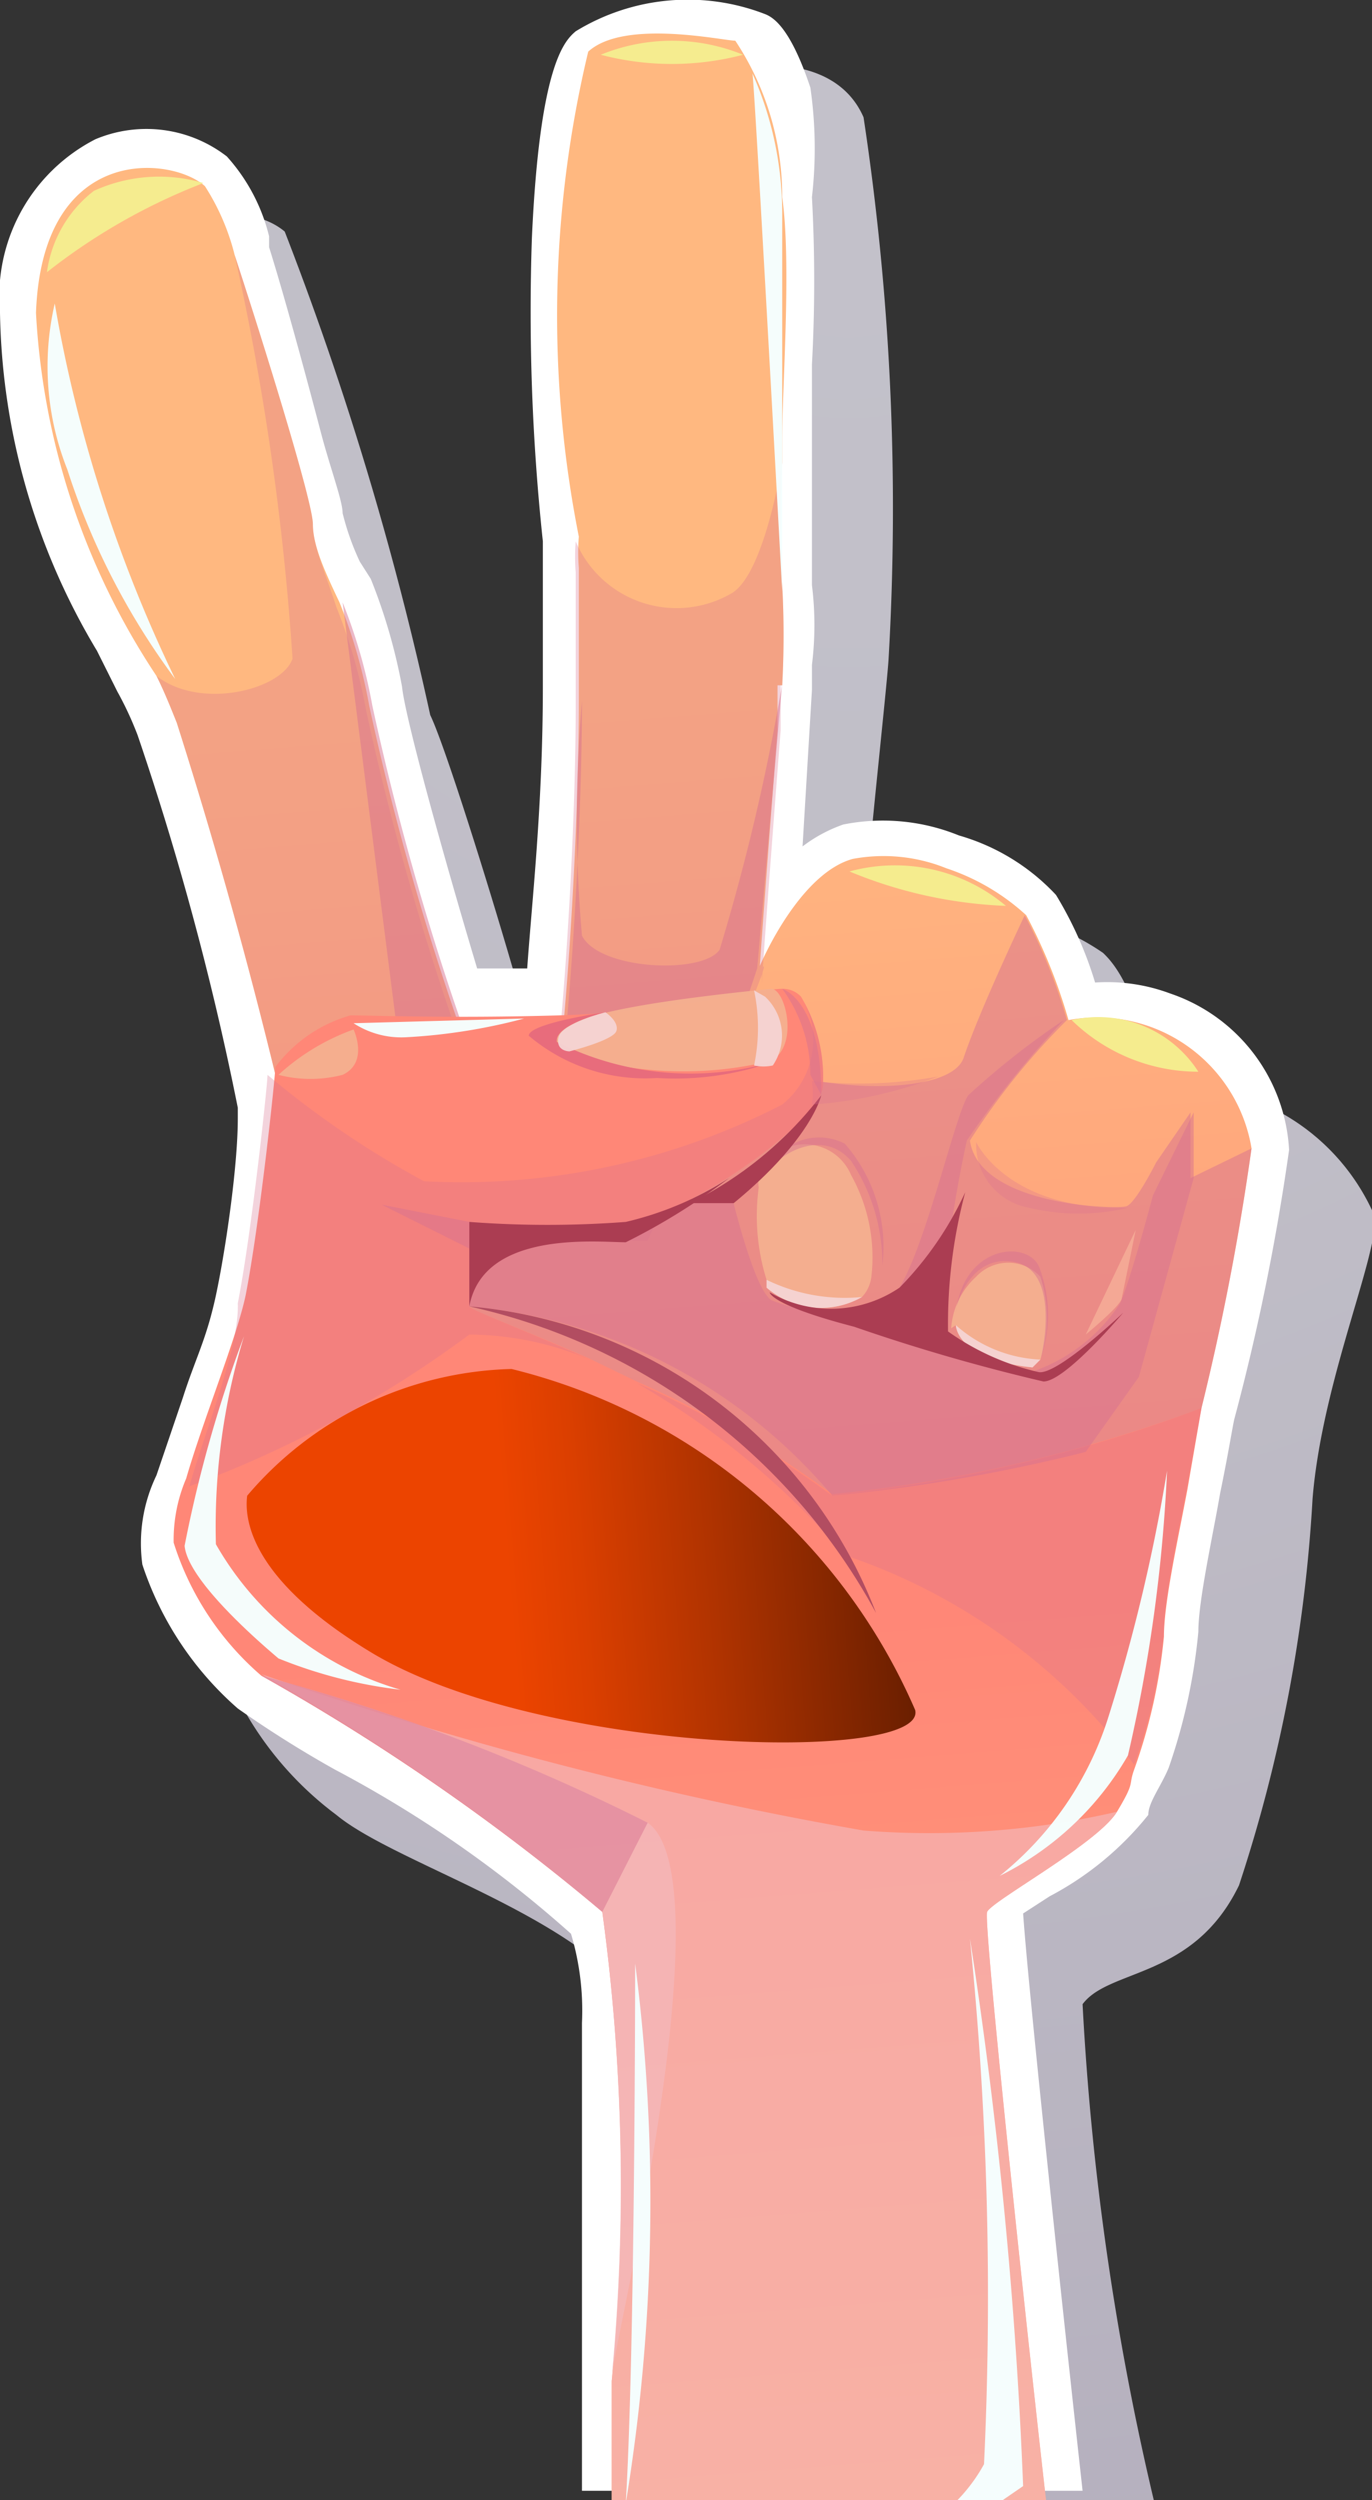 <svg xmlns="http://www.w3.org/2000/svg" xmlns:xlink="http://www.w3.org/1999/xlink" viewBox="0 0 8.77 15.98"><rect x="0" y="0" width="8.77" height="15.98" fill="#333333" stroke="none"/><defs><style>.cls-1{isolation:isolate;}.cls-2{opacity:0.8;fill:url(#radial-gradient);}.cls-12,.cls-16,.cls-2,.cls-5,.cls-6{mix-blend-mode:multiply;}.cls-3{fill:#fff;}.cls-4{fill:url(#Áåçûìÿííûé_ãðàäèåíò_152);}.cls-16,.cls-5,.cls-6{fill:#d87290;}.cls-5{opacity:0.5;}.cls-6{opacity:0.31;}.cls-7{fill:url(#Áåçûìÿííûé_ãðàäèåíò_151);}.cls-8{fill:#f5af8f;}.cls-10,.cls-15,.cls-17,.cls-18,.cls-8{opacity:0.97;mix-blend-mode:soft-light;}.cls-9{fill:#e86c7c;}.cls-10{fill:#f5d3d2;}.cls-11{fill:#ab3d52;}.cls-12{fill:#f3bac0;opacity:0.6;}.cls-13{mix-blend-mode:screen;fill:url(#Áåçûìÿííûé_ãðàäèåíò_59);}.cls-14{fill:#b24d61;}.cls-15{fill:#f5ee8f;}.cls-16{opacity:0.3;}.cls-17{fill:#f5a995;}.cls-18{fill:#f5ffff;}</style><radialGradient id="radial-gradient" cx="4294.61" cy="-741.99" r="39.78" gradientTransform="translate(4300.03 -740.83) rotate(180)" gradientUnits="userSpaceOnUse"><stop offset="0.01" stop-color="#e7e5f0"/><stop offset="0.17" stop-color="#e3e0ec"/><stop offset="0.37" stop-color="#d7d1e2"/><stop offset="0.59" stop-color="#c3b8d0"/><stop offset="0.82" stop-color="#a896b7"/><stop offset="1" stop-color="#8e75a0"/></radialGradient><linearGradient id="Áåçûìÿííûé_ãðàäèåíò_152" x1="343.23" y1="937.73" x2="343.23" y2="927.32" gradientTransform="matrix(-1, 0.08, 0.08, 1, 274.76, -950.63)" gradientUnits="userSpaceOnUse"><stop offset="0" stop-color="#ff8777"/><stop offset="0.98" stop-color="#ffb880"/></linearGradient><linearGradient id="Áåçûìÿííûé_ãðàäèåíò_151" x1="343.32" y1="943.56" x2="343.32" y2="933.45" gradientTransform="matrix(-1, 0.08, 0.08, 1, 274.76, -950.63)" gradientUnits="userSpaceOnUse"><stop offset="0.02" stop-color="#ffb880"/><stop offset="1" stop-color="#ff8777"/></linearGradient><linearGradient id="Áåçûìÿííûé_ãðàäèåíò_59" x1="341.98" y1="936.99" x2="346.15" y2="936.99" gradientTransform="matrix(-1, 0.08, 0.08, 1, 274.76, -950.63)" gradientUnits="userSpaceOnUse"><stop offset="0"/><stop offset="0.04" stop-color="#0c0300"/><stop offset="0.4" stop-color="#6b1f00"/><stop offset="0.69" stop-color="#b03300"/><stop offset="0.89" stop-color="#db3f00"/><stop offset="1" stop-color="#ec4400"/></linearGradient></defs><g class="cls-1"><g id="Layer_2" data-name="Layer 2"><g id="Layer_1-2" data-name="Layer 1"><path class="cls-2" d="M1.37,10.48a2.16,2.16,0,0,0,.78,1.12c.41.34,1.75.7,2,1.36A14.65,14.65,0,0,1,4,16H7.38a17.77,17.77,0,0,1-.46-3.19c.17-.23.71-.16,1-.76a9.58,9.58,0,0,0,.47-2.47c.06-.74.41-1.53.4-1.8a1.38,1.38,0,0,0-1.3-.84c-.14,0-.18-.61-.44-.85a1.49,1.49,0,0,0-1.16-.23c-.22.08-.34.22-.37.18s.15-1.64.16-1.83A16.69,16.69,0,0,0,5.52.75C5.29.22,4.4.41,4.06.72s-.14,3-.09,3.6a12.41,12.41,0,0,1-.11,2.54.28.28,0,0,1-.42-.05c0-.12-.55-1.95-.69-2.24a20.74,20.74,0,0,0-.93-3.09c-.3-.25-1-.1-1.28.84s1.19,4,1.4,5S1.36,10.21,1.37,10.48Z"/><path class="cls-3" d="M.75,4.42a2.16,2.16,0,0,1,.13.28,18.83,18.83,0,0,1,.64,2.38v.07c0,.31-.08.85-.14,1.13s-.13.4-.21.65L1,9.43A1,1,0,0,0,.91,10a2.09,2.09,0,0,0,.61.92h0a7.11,7.11,0,0,0,.62.39,7.57,7.57,0,0,1,1.51,1.05,1.71,1.71,0,0,1,.07.57v0q0,.38,0,.93h0c0,.38,0,.81,0,1.28v0c0,.31,0,.59,0,.78H6.92c-.14-1.27-.35-3.24-.38-3.69l.17-.11a2,2,0,0,0,.63-.52c0-.08.08-.18.13-.3v0a3.69,3.69,0,0,0,.19-.87c0-.2.09-.6.14-.89v0c.05-.24.08-.43.09-.47a14.52,14.52,0,0,0,.35-1.72,1.12,1.12,0,0,0-.76-1A1.15,1.15,0,0,0,7,6.28a2.42,2.42,0,0,0-.25-.56,1.36,1.36,0,0,0-.62-.38,1.29,1.29,0,0,0-.74-.07.94.94,0,0,0-.26.14l.06-1v0h0l0-.16a2.06,2.06,0,0,0,0-.51c0-.05,0-.28,0-.44s0-.21,0-.31V2.83h0c0-.13,0-.31,0-.5a9.89,9.89,0,0,0,0-1.07A2.72,2.72,0,0,0,5.18.56C5.05.17,4.94.11,4.89.09A1.37,1.37,0,0,0,3.68.2c-.07.06-.23.21-.28,1.32a13.82,13.82,0,0,0,.07,1.94c0,.06,0,.12,0,.18s0,.31,0,.63v0h0v.12h0c0,.76-.07,1.37-.1,1.8H3.05c-.21-.7-.46-1.6-.48-1.8a3.59,3.59,0,0,0-.2-.69v0L2.3,3.59a1.67,1.67,0,0,1-.11-.31c0-.08-.08-.29-.14-.52s-.22-.83-.33-1.18V1.51l0,0A1.18,1.18,0,0,0,1.45,1,.84.84,0,0,0,.61.89,1.13,1.13,0,0,0,0,2,4.33,4.33,0,0,0,.62,4.16Z"/><path class="cls-4" d="M1,4.32c.05.1.09.2.13.3A33.57,33.57,0,0,1,2,7.93l.12.55a9,9,0,0,0,1.25,2.21c.28.18,1.86-.35,3-.87C7.07,9.5,7.64,9.18,7.68,9A16.48,16.48,0,0,0,8,7.34a1,1,0,0,0-1.17-.82h0a3.45,3.45,0,0,0-.27-.67,1.41,1.41,0,0,0-.51-.3,1.07,1.07,0,0,0-.6-.06c-.29.08-.52.51-.6.7l0,.1c0-.06.09-1.24.12-1.62l0-.29H5A5.92,5.92,0,0,0,5,3.74a7.32,7.32,0,0,1,0-.79V2.81c0-.35.06-1.12,0-1.55a1.8,1.8,0,0,0-.3-1c-.08,0-.71-.14-.94.07A7.25,7.25,0,0,0,3.7,3.43a1.23,1.23,0,0,0,0,.2s0,.27,0,.65v.2c0,1-.11,2.42-.16,2.52s-.28.25-.39.14a17.58,17.58,0,0,1-.79-2.63,3.37,3.37,0,0,0-.19-.66h0C2.08,3.66,2,3.49,2,3.35S1.69,2.21,1.5,1.63h0a1.47,1.47,0,0,0-.19-.44C1.1,1,.27.91.23,2A4.64,4.64,0,0,0,1,4.32Z"/><path class="cls-5" d="M2.53,6.52,2.6,8.79l3,1.09.79-.06C7.07,9.5,7.64,9.18,7.68,9A16.48,16.48,0,0,0,8,7.34l-.39.19,0-.42-.22.32s-.13.26-.19.28-.94,0-1-.42a4.42,4.42,0,0,1,.62-.77h0a3.45,3.45,0,0,0-.27-.67s-.29.61-.39.91-1.3.2-1.48-.09l.16-.48L5,4.37H5A13.74,13.74,0,0,1,4.6,6.07c-.11.16-.77.13-.88-.09a8.58,8.58,0,0,1,0-1.5c0,1-.11,2.42-.16,2.52s-.28.25-.39.14a17.58,17.58,0,0,1-.79-2.63,3.37,3.37,0,0,0-.19-.66Z"/><path class="cls-6" d="M1,4.32c.05.1.09.2.13.3A33.57,33.57,0,0,1,2,7.93l2.14,0S5,6,4.87,6.19l0,.1c0-.06.09-1.24.12-1.62l0-.29H5A5.92,5.92,0,0,0,5,3.74a7.32,7.32,0,0,1,0-.79v0s-.11.71-.32.84a.7.7,0,0,1-1-.33h0a1.23,1.23,0,0,0,0,.2s0,.27,0,.65v.2c0,1-.11,2.42-.16,2.52s-.28.25-.39.14a17.58,17.58,0,0,1-.79-2.63,3.37,3.37,0,0,0-.19-.66h0C2.08,3.66,2,3.49,2,3.35S1.69,2.21,1.5,1.63a17.06,17.06,0,0,1,.37,2.58C1.8,4.41,1.28,4.54,1,4.32Z"/><path class="cls-7" d="M1.67,10.71h0a14,14,0,0,1,2.18,1.51,13,13,0,0,1,.06,3h0c0,.32,0,.6,0,.79H6.69c-.06-.51-.41-3.72-.38-3.79s.71-.44.83-.64.07-.16.11-.27h0a3.49,3.49,0,0,0,.19-.85c0-.22.09-.62.15-.94h0L7.68,9a9.47,9.47,0,0,1-2.36.55,6.48,6.48,0,0,0-1.25-.72l-.31-.15h0C3.35,8.5,3,8.37,3,8.35s0-.54,0-.54a6.27,6.27,0,0,0,1,0c.32,0,1.25-.63,1.26-.87a1,1,0,0,0-.14-.57h0A.16.16,0,0,0,5,6.32c-.14,0-.71.15-1.43.17s-1.17,0-1.33,0a.91.91,0,0,0-.48.33c0,.06-.1,1-.19,1.46-.06.28-.27.79-.38,1.17a1,1,0,0,0-.08.41A1.86,1.86,0,0,0,1.67,10.71Z"/><polygon class="cls-6" points="5.1 6.38 5.1 6.38 5.1 6.38 5.1 6.38"/><path class="cls-6" d="M5.32,9.56a6.48,6.48,0,0,0-1.25-.72A5.15,5.15,0,0,1,5.4,9.94a3.83,3.83,0,0,1,1.85,1.34,3.49,3.49,0,0,0,.19-.85c0-.22.09-.62.15-.94h0L7.68,9A9.47,9.47,0,0,1,5.32,9.56Z"/><path class="cls-6" d="M4.07,8.84l-.31-.15Z"/><path class="cls-6" d="M1.21,9.5A7.19,7.19,0,0,0,3,8.53a2,2,0,0,1,.77.16C3.35,8.5,3,8.37,3,8.35s0-.54,0-.54a6.27,6.27,0,0,0,1,0c.32,0,1.25-.63,1.26-.87a1,1,0,0,0-.14-.57A.53.53,0,0,1,5,7.06a4.48,4.48,0,0,1-2.29.49,5.92,5.92,0,0,1-1-.68c0,.06-.1,1-.19,1.46C1.53,8.61,1.32,9.12,1.21,9.5Z"/><polygon class="cls-5" points="3 7.81 2.44 7.7 3 7.98 3 7.81"/><path class="cls-5" d="M3,7.81l0,.54A3.43,3.43,0,0,1,5.32,9.56a10.82,10.82,0,0,0,1.62-.28l.34-.48.35-1.27,0-.42-.26.53s-.14.53-.21.69a1.09,1.09,0,0,1-.57.44,1.07,1.07,0,0,1-.58-.26,8.16,8.16,0,0,1,.17-1.22,6.16,6.16,0,0,1,.62-.77A5,5,0,0,0,6.19,7c-.09.12-.32,1.19-.51,1.31a1,1,0,0,1-.75,0c-.12-.08-.27-.74-.27-.74A3.62,3.62,0,0,1,4,7.84,9.26,9.26,0,0,1,3,7.81Z"/><path class="cls-8" d="M4.93,6.32c.09,0,.18.36,0,.46A2.37,2.37,0,0,1,3.6,6.72C3.36,6.54,3.94,6.42,4.93,6.32Z"/><path class="cls-9" d="M4.93,6.79a1.87,1.87,0,0,1-.73.1,1.15,1.15,0,0,1-.82-.27c0-.08.49-.15.49-.15s-.33.08-.31.19A1.9,1.9,0,0,0,4.93,6.79Z"/><path class="cls-10" d="M4.82,6.33a1.16,1.16,0,0,1,0,.48.28.28,0,0,0,.12,0,.34.34,0,0,0-.05-.44Z"/><path class="cls-10" d="M3.87,6.47s.09.06.07.12-.3.13-.3.13-.09,0-.07-.09S3.87,6.47,3.87,6.47Z"/><path class="cls-8" d="M6.11,8.47s0,.22.49.27c0,0,0,0,.05-.05a.85.85,0,0,0,0-.53v0h0a.28.28,0,0,0-.41,0,.49.49,0,0,0-.16.33h0Z"/><path class="cls-8" d="M4.9,8.18l0,.05a.53.53,0,0,0,.61.06l0,0a.23.23,0,0,0,.06-.13h0a1.08,1.08,0,0,0-.13-.65.32.32,0,0,0-.59,0h0a.3.3,0,0,0,0,.08v0A1.36,1.36,0,0,0,4.9,8.18Z"/><path class="cls-5" d="M4.9,7.5l0,0c.08-.13.36-.29.54-.08a1.18,1.18,0,0,1,.2.67,1,1,0,0,0-.24-.78A.36.36,0,0,0,4.9,7.5Z"/><path class="cls-5" d="M4.85,7.6l0,0,0,0Z"/><path class="cls-5" d="M6.11,8.39c0-.07.11-.39.39-.32s.16.6.15.62a.85.85,0,0,0,0-.57C6.6,7.92,6.16,7.94,6.11,8.39Z"/><path class="cls-10" d="M6.11,8.47s0,.22.49.27c0,0,0,0,.05-.05A.87.87,0,0,1,6.11,8.47Z"/><path class="cls-10" d="M4.9,8.18l0,.05a.53.53,0,0,0,.61.06l0,0A1.14,1.14,0,0,1,4.9,8.18Z"/><path class="cls-11" d="M4.66,7.53A4.08,4.08,0,0,1,4,7.94c-.18,0-.91-.08-1,.41l0-.54a6.64,6.64,0,0,0,1,0A2.09,2.09,0,0,0,4.66,7.53Z"/><path class="cls-11" d="M4.92,8.26s0,.08.54.22a12.1,12.1,0,0,0,1.21.35c.14,0,.51-.44.51-.44s-.42.4-.54.38a1.61,1.61,0,0,1-.58-.26,3.28,3.28,0,0,1,.11-.89,2.15,2.15,0,0,1-.42.61A.78.78,0,0,1,4.92,8.26Z"/><path class="cls-11" d="M5.25,7s-.06.28-.56.69l-.28,0A2.39,2.39,0,0,0,5.25,7Z"/><path class="cls-12" d="M3.91,15.19c0-.14.74-3.18.23-3.54a12.91,12.91,0,0,0-2.47-.94,14,14,0,0,1,2.18,1.51A13,13,0,0,1,3.91,15.19Z"/><path class="cls-12" d="M3.85,12.22a13,13,0,0,1,.06,3h0c0,.32,0,.6,0,.79H6.69c-.06-.51-.41-3.72-.38-3.79s.71-.44.83-.64a5.34,5.34,0,0,1-1.62.12,24.61,24.61,0,0,1-3.85-1A14,14,0,0,1,3.85,12.22Z"/><path class="cls-5" d="M1.67,10.71a14,14,0,0,1,2.18,1.51l.29-.57A12.91,12.91,0,0,0,1.67,10.71Z"/><path class="cls-13" d="M5.85,10.93c.08.34-2.39.29-3.48-.37-.76-.46-.81-.84-.79-1a2.29,2.29,0,0,1,1.69-.81A3.8,3.8,0,0,1,5.85,10.93Z"/><path class="cls-14" d="M5.6,10.31A3.92,3.92,0,0,0,3,8.35,3.07,3.07,0,0,1,5.6,10.31Z"/><path class="cls-15" d="M6.43,5.79a2.89,2.89,0,0,1-1-.22A1.1,1.1,0,0,1,6.43,5.79Z"/><path class="cls-15" d="M7.66,6.85a1.16,1.16,0,0,1-.81-.33A.76.76,0,0,1,7.66,6.85Z"/><path class="cls-15" d="M4.75.35a1.79,1.79,0,0,1-.91,0A1.2,1.2,0,0,1,4.75.35Z"/><path class="cls-15" d="M1.3,1.17a3.85,3.85,0,0,0-1,.57.79.79,0,0,1,.3-.52A1,1,0,0,1,1.3,1.17Z"/><path class="cls-16" d="M7.21,7.72a1.37,1.37,0,0,1-.63,0,.41.41,0,0,1-.34-.42S6.44,7.74,7.21,7.72Z"/><path class="cls-16" d="M6,6.88a2.78,2.78,0,0,1-.81.18.51.51,0,0,0,0-.15A2.87,2.87,0,0,0,6,6.88Z"/><path class="cls-17" d="M7.26,7.86l-.32.67s.22-.18.23-.23S7.26,7.86,7.26,7.86Z"/><path class="cls-18" d="M2.56,10.8a3,3,0,0,1-.78-.2c-.13-.11-.58-.5-.6-.72a8.37,8.37,0,0,1,.38-1.34,4.18,4.18,0,0,0-.18,1.33A2,2,0,0,0,2.56,10.8Z"/><path class="cls-18" d="M6.29,15.75A1.06,1.06,0,0,1,6.1,16h.28l.16-.11a30.77,30.77,0,0,0-.34-3.5A22.75,22.75,0,0,1,6.29,15.75Z"/><path class="cls-18" d="M7.46,9.4a10,10,0,0,1-.25,1.82,1.94,1.94,0,0,1-.82.77,2.11,2.11,0,0,0,.69-1A11.33,11.33,0,0,0,7.46,9.4Z"/><path class="cls-18" d="M4.81.47A2.2,2.2,0,0,1,5,1.36C5,2,5,3.78,5,3.78S4.83.65,4.81.47Z"/><path class="cls-18" d="M.35,1.94a9,9,0,0,0,.77,2.4A4.6,4.6,0,0,1,.43,3,1.78,1.78,0,0,1,.35,1.94Z"/><path class="cls-18" d="M4,16H4a11.91,11.91,0,0,0,.06-3.45S4.06,15,4,16Z"/><path class="cls-18" d="M3.35,6.51a3.68,3.68,0,0,1-.76.12.56.56,0,0,1-.33-.09Z"/><path class="cls-8" d="M1.78,6.87a.82.82,0,0,0,.41,0c.17-.08.07-.29.07-.29A1.42,1.42,0,0,0,1.78,6.87Z"/><path class="cls-5" d="M5.25,7l-.07-.13A.93.93,0,0,0,5,6.32S5.25,6.39,5.25,7Z"/></g></g></g></svg>
